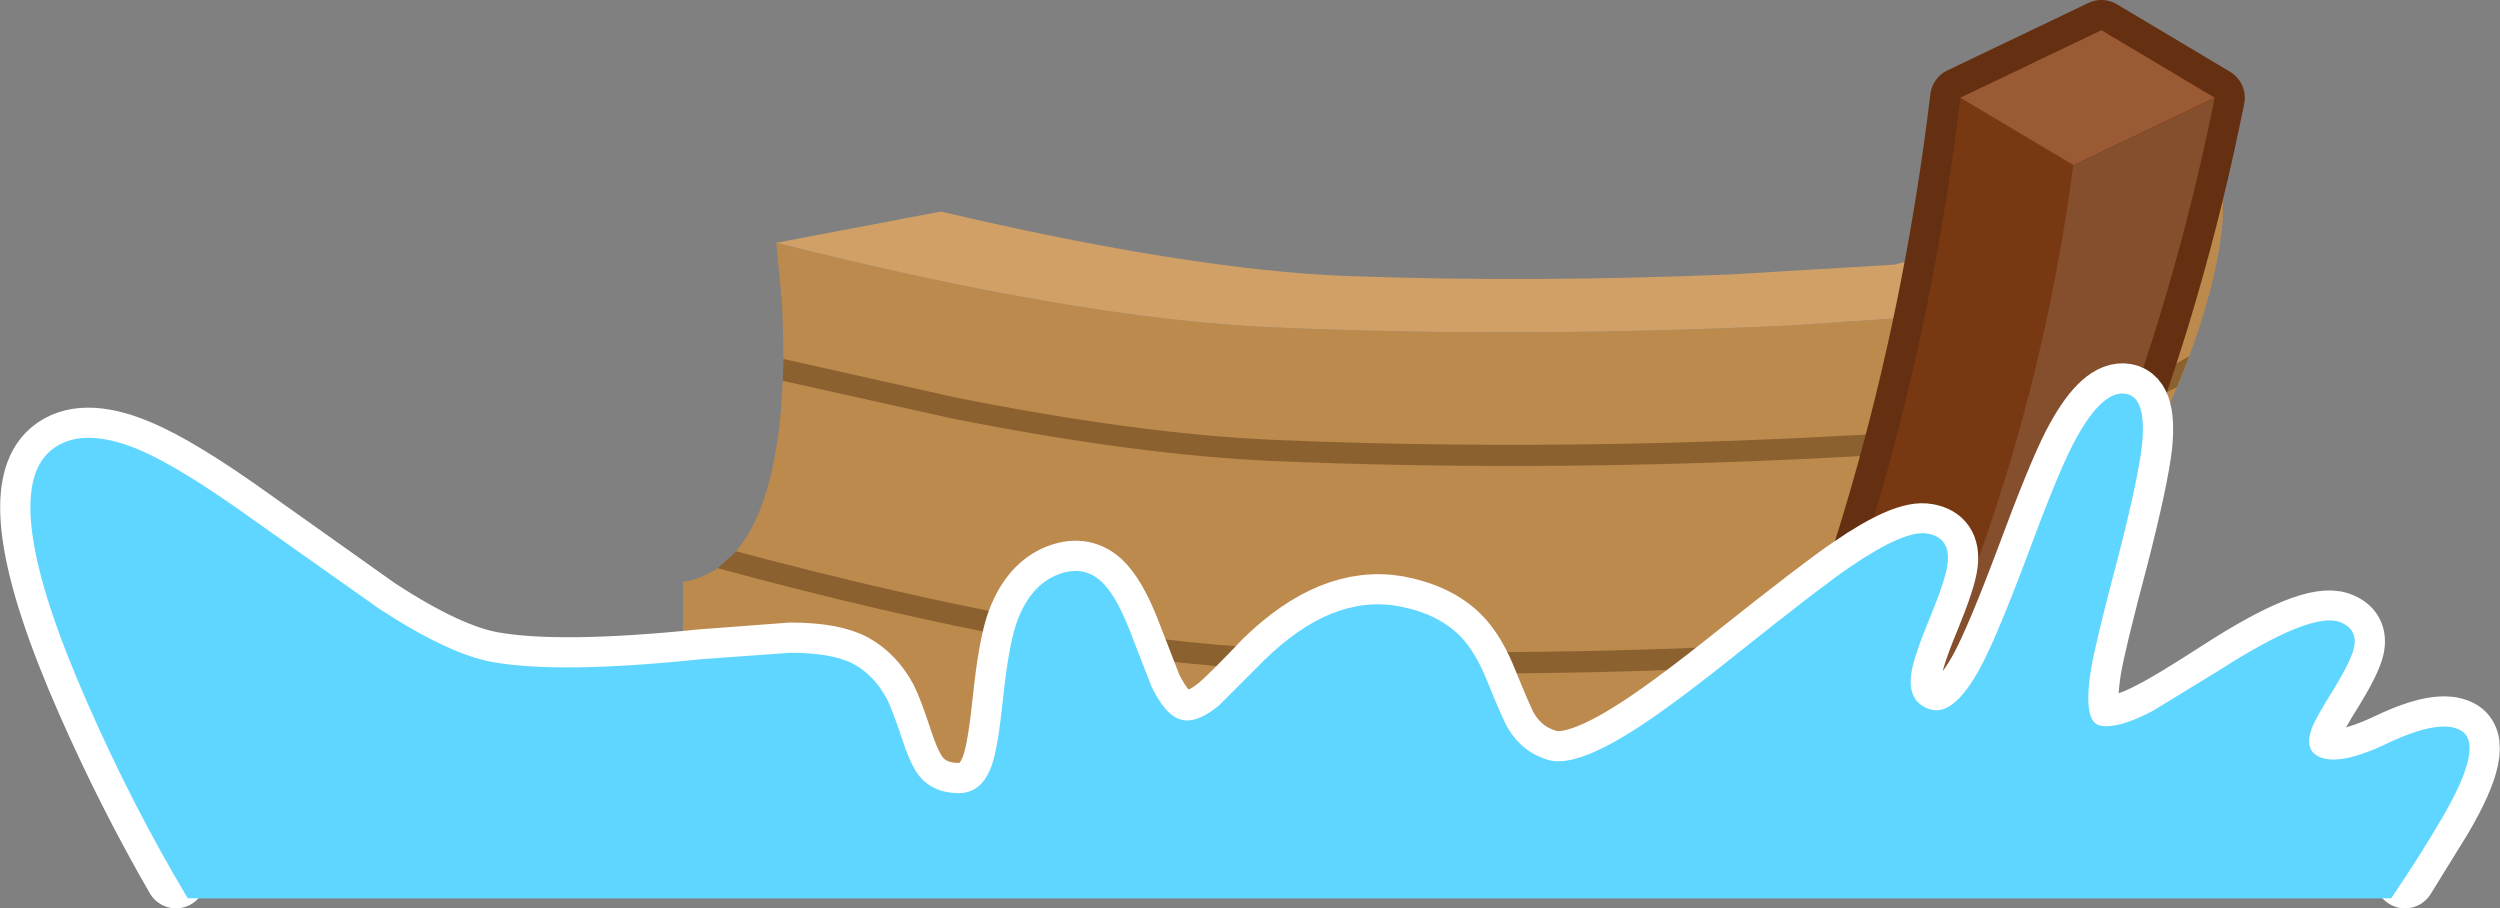 <?xml version="1.0" encoding="UTF-8" standalone="no"?>
<svg xmlns:xlink="http://www.w3.org/1999/xlink" height="135.25px" width="372.25px" xmlns="http://www.w3.org/2000/svg">
  <rect width="100%" height="100%" fill="#808080" stroke="none"/>
  <g transform="matrix(1.0, 0.0, 0.0, 1.0, 187.2, -61.9)">
    <path d="M-79.4 168.1 L-85.5 166.3 -85.5 148.55 Q-73.65 146.6 -71.15 125.3 -70.2 117.0 -70.8 106.65 L-71.6 98.05 Q-26.65 109.4 2.45 110.65 39.55 112.25 79.55 110.35 L112.1 108.15 118.0 106.25 Q125.0 103.95 130.4 101.35 144.2 94.85 143.4 89.1 144.6 93.85 142.3 103.5 139.2 116.45 131.35 131.4 122.7 147.8 111.8 159.6 99.2 173.25 86.25 177.7 L76.25 181.15 52.35 182.8 Q23.0 184.15 -4.25 183.0 -31.4 181.85 -77.4 168.65 L-79.4 168.1" fill="#bd8a4e" fill-rule="evenodd" stroke="none"/>
    <path d="M-70.65 118.6 L-70.55 115.35 -44.85 121.1 Q-17.45 126.55 2.65 127.4 40.4 129.0 81.1 127.1 L93.75 126.45 111.5 125.25 123.0 121.8 Q133.4 118.25 138.8 114.9 L136.95 119.55 Q131.8 122.15 123.95 124.8 L112.3 128.3 112.0 128.35 93.95 129.6 81.25 130.25 Q40.4 132.15 2.5 130.55 -17.75 129.7 -45.5 124.2 L-70.65 118.6 M-80.35 146.5 L-77.55 144.0 Q-28.45 157.1 1.8 158.4 35.35 159.75 71.2 158.1 L100.15 156.15 106.0 154.55 105.95 154.6 Q112.15 152.5 117.0 150.3 L121.3 148.1 121.0 148.25 116.75 153.85 Q112.35 155.8 106.95 157.6 L106.85 157.6 100.85 159.25 100.6 159.3 71.35 161.25 Q35.35 162.95 1.65 161.55 -29.45 160.3 -80.35 146.5" fill="#8c6130" fill-rule="evenodd" stroke="none"/>
    <path d="M-71.6 98.05 L-47.1 93.4 Q-10.0 102.1 13.4 103.0 41.0 104.0 70.75 102.75 L94.95 101.3 99.4 100.05 Q104.55 98.5 108.55 96.85 121.35 91.5 117.25 86.9 114.85 84.25 100.3 81.3 L119.05 77.7 Q138.8 82.2 142.1 86.3 147.65 93.25 130.4 101.35 125.0 103.95 118.0 106.25 L112.1 108.15 79.55 110.35 Q39.55 112.25 2.45 110.65 -26.65 109.4 -71.6 98.05" fill="#d0a067" fill-rule="evenodd" stroke="none"/>
    <path d="M125.7 66.4 L142.55 76.45 Q130.8 135.25 100.4 183.7 L86.3 190.45 75.05 183.7 Q97.8 133.75 104.7 76.45 L125.7 66.4" fill="#773812" fill-rule="evenodd" stroke="none"/>
    <path d="M125.7 66.4 L142.55 76.45 Q130.8 135.25 100.4 183.7 L86.3 190.45 75.05 183.7 Q97.8 133.75 104.7 76.45 L125.7 66.4 Z" fill="none" stroke="#652f11" stroke-linecap="round" stroke-linejoin="round" stroke-width="9.0"/>
    <path d="M125.7 66.4 L142.55 76.45 Q130.8 135.25 100.4 183.7 L86.3 190.45 75.05 183.7 Q97.8 133.75 104.7 76.45 L125.7 66.4" fill="#773812" fill-rule="evenodd" stroke="none"/>
    <path d="M119.25 85.1 L118.7 84.8 104.7 76.45 125.7 66.4 142.55 76.45 123.75 85.45 123.7 85.45 121.55 86.5 119.25 85.1" fill="#9a5a34" fill-rule="evenodd" stroke="none"/>
    <path d="M123.75 85.5 L142.55 76.5 Q130.75 135.3 100.35 183.75 L86.25 190.5 Q114.1 142.45 121.5 86.55 L123.7 85.5 123.75 85.5" fill="#854e2d" fill-rule="evenodd" stroke="none"/>
    <path d="M-161.0 192.65 Q-168.3 180.0 -174.3 166.35 -187.75 135.75 -179.6 128.95 -175.15 125.3 -166.65 128.85 -160.45 131.4 -149.4 139.35 L-130.8 152.55 Q-120.35 159.35 -113.75 160.5 -103.75 162.25 -82.75 160.1 L-69.5 159.1 Q-63.2 159.1 -60.05 160.8 -57.0 162.5 -55.15 165.95 -54.35 167.5 -52.75 172.35 -51.5 176.15 -50.15 177.7 -48.15 179.95 -44.55 180.0 -40.95 180.05 -39.5 175.8 -38.6 173.25 -37.85 165.9 -37.05 158.4 -35.95 155.0 -34.1 149.5 -30.15 147.65 -26.1 145.85 -23.25 148.45 -21.1 150.45 -19.05 155.6 L-15.75 164.1 Q-13.7 168.4 -11.35 169.05 -8.95 169.7 -5.6 166.85 -3.6 165.1 1.05 160.2 11.05 150.45 20.95 152.15 26.8 153.25 30.15 156.55 32.5 158.9 34.3 163.45 36.65 169.25 37.4 170.5 39.5 173.95 43.3 175.05 47.15 176.2 55.55 170.95 61.1 167.55 72.0 158.8 84.1 149.2 88.3 146.35 96.45 140.75 99.8 141.4 103.25 142.0 102.8 145.8 102.55 148.1 100.1 154.05 97.65 159.95 97.35 162.45 96.9 166.55 100.3 167.55 103.75 168.5 107.65 161.4 110.05 156.95 114.55 144.95 119.15 132.55 121.45 128.1 125.45 120.4 128.95 120.5 132.5 120.65 131.75 128.2 131.2 133.15 128.2 144.85 124.8 157.65 124.15 161.6 122.9 169.45 125.55 169.95 128.25 170.5 133.35 167.75 136.05 166.4 143.25 161.75 156.8 153.0 161.15 154.55 163.95 155.55 163.3 158.4 162.85 160.3 160.4 164.35 157.6 168.8 157.05 170.3 155.9 173.35 157.85 174.45 160.85 176.15 168.35 172.6 176.0 168.95 179.1 170.6 182.95 172.6 176.4 183.75 L170.9 192.65 168.85 195.65 -159.25 195.65 -161.0 192.65" fill="#5fd6ff" fill-rule="evenodd" stroke="none"/>
    <path d="M170.9 192.65 L176.4 183.75 Q182.95 172.6 179.1 170.6 176.0 168.95 168.35 172.6 160.85 176.15 157.85 174.45 155.9 173.35 157.05 170.3 157.6 168.8 160.4 164.35 162.85 160.3 163.3 158.4 163.95 155.55 161.15 154.55 156.8 153.0 143.25 161.75 136.05 166.4 133.35 167.75 128.25 170.5 125.55 169.95 122.9 169.45 124.15 161.6 124.8 157.65 128.2 144.85 131.2 133.15 131.75 128.2 132.5 120.65 128.95 120.5 125.45 120.4 121.45 128.1 119.15 132.55 114.55 144.95 110.05 156.95 107.65 161.4 103.75 168.5 100.3 167.55 96.9 166.55 97.35 162.45 97.65 159.95 100.1 154.05 102.55 148.1 102.8 145.8 103.25 142.0 99.8 141.4 96.45 140.75 88.3 146.35 84.1 149.2 72.0 158.8 61.1 167.55 55.55 170.95 47.15 176.2 43.3 175.05 39.5 173.95 37.4 170.5 36.65 169.25 34.3 163.45 32.5 158.9 30.15 156.55 26.8 153.25 20.95 152.15 11.05 150.45 1.05 160.2 -3.6 165.1 -5.6 166.85 -8.95 169.7 -11.35 169.05 -13.7 168.4 -15.75 164.1 L-19.05 155.6 Q-21.1 150.45 -23.25 148.45 -26.1 145.85 -30.15 147.65 -34.1 149.5 -35.95 155.0 -37.05 158.4 -37.85 165.9 -38.6 173.25 -39.5 175.8 -40.95 180.05 -44.55 180.0 -48.15 179.95 -50.15 177.7 -51.5 176.15 -52.75 172.35 -54.35 167.5 -55.15 165.95 -57.0 162.5 -60.05 160.8 -63.2 159.1 -69.5 159.1 L-82.75 160.1 Q-103.75 162.25 -113.75 160.5 -120.35 159.35 -130.8 152.55 L-149.4 139.35 Q-160.45 131.4 -166.65 128.85 -175.15 125.3 -179.6 128.95 -187.75 135.75 -174.3 166.35 -168.3 180.0 -161.0 192.65" fill="none" stroke="#ffffff" stroke-linecap="round" stroke-linejoin="round" stroke-width="9.0"/>
    <path d="M100.3 167.55 Q103.75 168.5 107.65 161.35 110.05 156.9 114.55 144.95 119.15 132.5 121.45 128.1 125.45 120.35 128.95 120.5 132.5 120.6 131.75 128.15 131.2 133.1 128.2 144.8 124.8 157.6 124.15 161.6 122.9 169.45 125.55 169.95 128.25 170.45 133.35 167.75 L143.25 161.7 Q156.8 153.0 161.15 154.5 163.95 155.55 163.3 158.4 162.85 160.3 160.4 164.35 157.6 168.8 157.05 170.3 155.9 173.3 157.85 174.45 160.85 176.15 168.35 172.55 176.0 168.95 179.1 170.6 182.95 172.55 176.4 183.75 173.1 189.4 168.85 195.65 L-159.25 195.65 Q-167.6 181.65 -174.3 166.3 -187.75 135.7 -179.6 128.95 -175.15 125.3 -166.65 128.8 -160.45 131.4 -149.4 139.35 L-130.8 152.5 Q-120.35 159.35 -113.75 160.5 -103.75 162.25 -82.75 160.05 L-69.5 159.1 Q-63.2 159.1 -60.05 160.8 -57.0 162.5 -55.15 165.95 -54.35 167.5 -52.75 172.3 -51.5 176.1 -50.15 177.65 -48.15 179.95 -44.55 180.0 -40.95 180.05 -39.5 175.75 -38.6 173.2 -37.85 165.9 -37.05 158.4 -35.95 155.0 -34.1 149.45 -30.15 147.65 -26.1 145.85 -23.25 148.45 -21.1 150.4 -19.05 155.6 L-15.75 164.1 Q-13.7 168.4 -11.35 169.05 -8.95 169.7 -5.6 166.85 L1.05 160.2 Q11.05 150.4 20.95 152.15 26.8 153.2 30.15 156.55 32.5 158.9 34.3 163.45 36.65 169.25 37.4 170.45 39.5 173.9 43.3 175.05 47.15 176.2 55.55 170.95 61.1 167.55 72.0 158.8 84.1 149.15 88.3 146.3 96.45 140.75 99.8 141.35 103.25 141.95 102.8 145.8 102.55 148.1 100.1 154.05 97.65 159.95 97.35 162.45 96.9 166.55 100.3 167.55" fill="#5fd6ff" fill-rule="evenodd" stroke="none"/>
  </g>
</svg>
